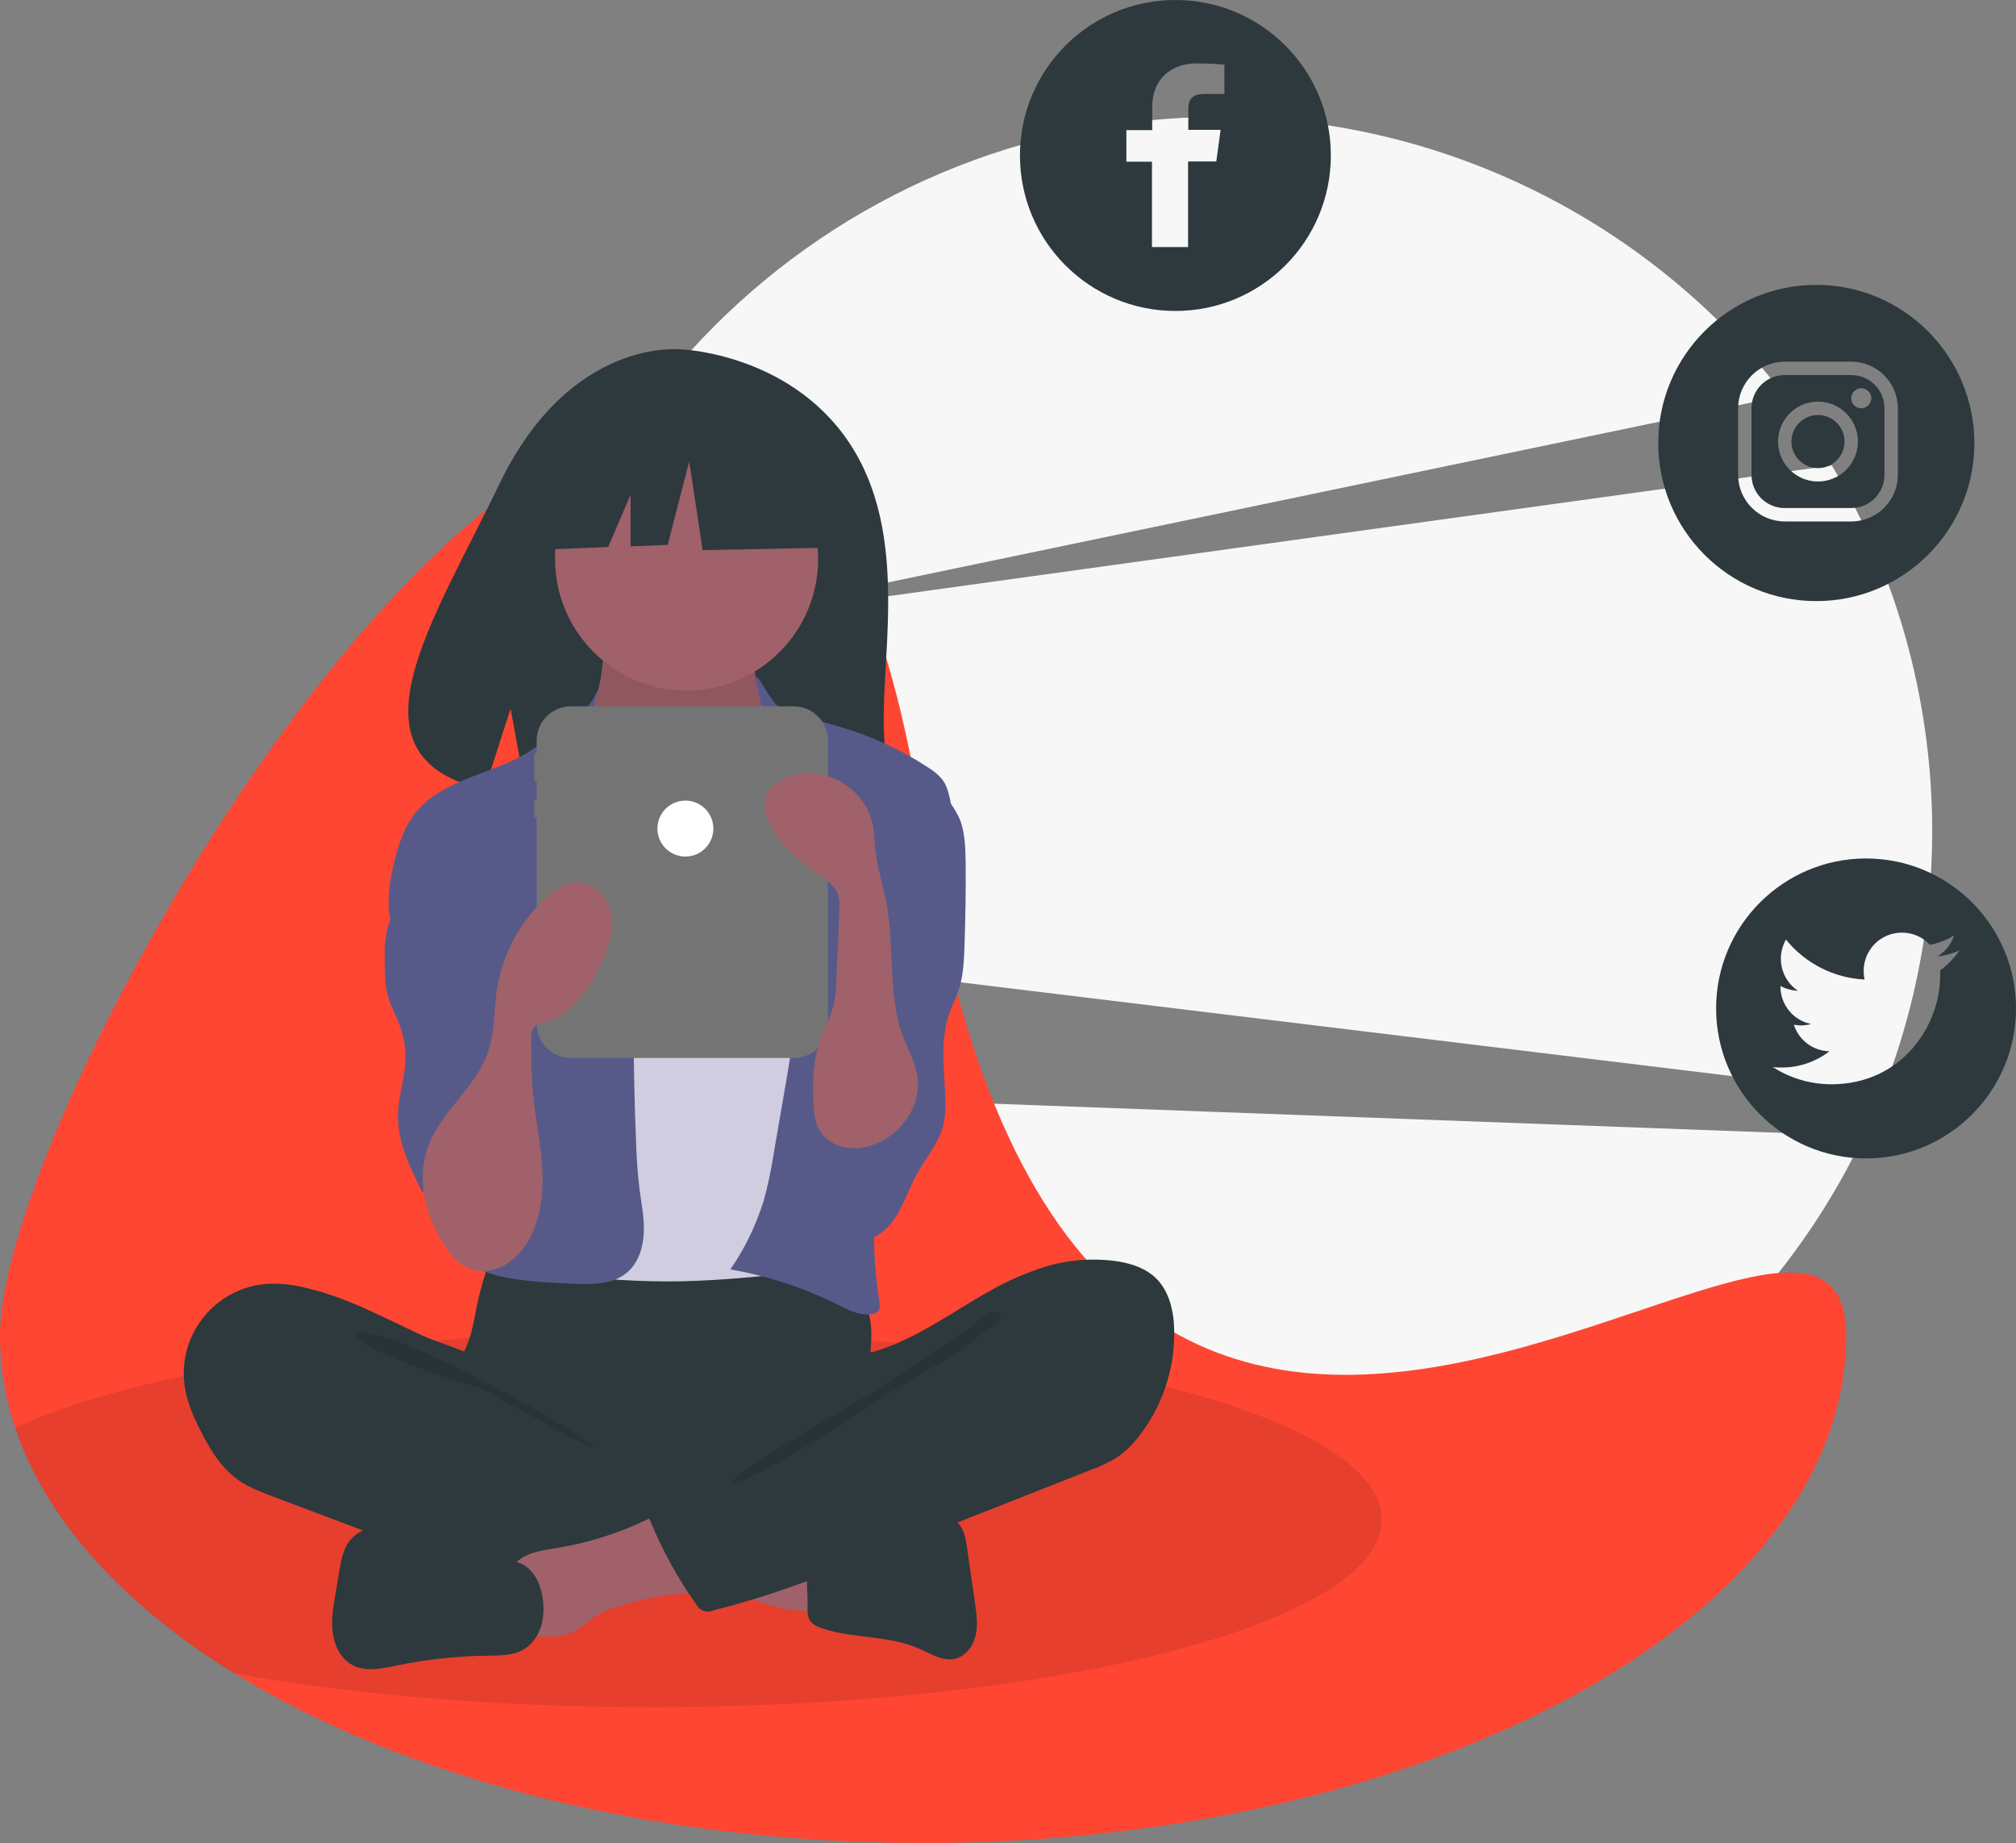 <?xml version="1.0" encoding="utf-8"?>
<!-- Generator: Adobe Illustrator 25.2.1, SVG Export Plug-In . SVG Version: 6.00 Build 0)  -->
<svg version="1.1" id="b4f7138d-771a-4302-9114-b1a94238dcbb"
	 xmlns="http://www.w3.org/2000/svg" xmlns:xlink="http://www.w3.org/1999/xlink" x="0px" y="0px" viewBox="0 0 843 770.6"
	 style="enable-background:new 0 0 843 770.6;" xml:space="preserve">
<rect x="0" y="0" width="843" height="770.6" fill="#808080" stroke="none"/>
<style type="text/css">
	.st0{fill:#F7F7F7;}
	.st1{fill:#FF4633;}
	.st2{opacity:0.1;enable-background:new    ;}
	.st3{fill:#2D393D;}
	.st4{fill:#A0616A;}
	.st5{fill:#D0CDE1;}
	.st6{fill:#575A89;}
	.st7{fill:#747474;}
	.st8{fill:#FFFFFF;}
</style>
<path class="st0" d="M786.9,457.5c34.2-86.1,26.4-183.3-20.9-262.9l-477.3,66.1l457.5-95.3C689.7,91.9,602.3,48.9,509.7,48.9
	c-164.7,0-298.3,133.5-298.3,298.3c0,13.6,0.9,27.2,2.8,40.7L786.9,457.5z"/>
<path class="st0" d="M231.4,454.6c43.1,111.7,151.5,190.9,278.3,190.9c119,0,221.8-69.8,269.6-170.6L231.4,454.6z"/>
<path class="st1" d="M772,558.3c0,117.2-172.8,212.2-386,212.2c-114.5,0-217.4-27.4-288.1-71c-46.1-28.4-78.5-63.7-91.6-102.7
	C2.2,584.5,0,571.4,0,558.3C0,441.1,319.9-87.5,386,346.1S772,441.1,772,558.3z"/>
<path class="st2" d="M577.8,635.3c0,43.3-136.7,78.4-305.3,78.4c-64.9,0-125.1-5.2-174.6-14.1c-46.1-28.4-78.5-63.7-91.6-102.7
	c52.3-23.8,151.9-40,266.2-40C441.1,556.9,577.8,592,577.8,635.3z"/>
<path class="st3" d="M357.5,188.9c-24.2-40.9-72.1-42.8-72.1-42.8s-46.6-6-76.6,56.3c-27.9,58-66.4,114.1-6.2,127.7l10.9-33.8
	l6.7,36.4c8.6,0.6,17.2,0.8,25.8,0.4c64.5-2.1,125.8,0.6,123.9-22.5C367.2,279.8,380.7,228.3,357.5,188.9z"/>
<path class="st3" d="M199.2,546.9c-0.9,4.5-1.6,9-3.1,13.3c-1.5,4.3-3.9,8.2-5.2,12.5c-4.4,13.7,1.7,29,11.5,39.6
	c8.5,9.1,19.4,15.6,31.5,18.7c8.8,2.2,18,2.5,27.1,2.8c25.2,0.9,50.9,1.6,74.8-6.5c7.5-2.6,14.8-5.9,21.7-9.9c2.2-1,4.1-2.6,5.6-4.4
	c1.8-2.6,2.1-5.9,2-9.1c-0.1-10.7-2.2-21.3-1.7-31.9c0.3-5.9,1.4-11.8,0.8-17.7c-1.2-13.3-11.8-25.3-24.9-28.1
	c-6.8-1.5-13.8-0.7-20.7,0c-17.9,1.7-35.8,2.5-53.8,2.4c-18.3-0.1-36.6-2.9-54.8-3.2c-5.4-0.1-5.3,1.6-7,6.8
	C201.5,537.1,200.2,542,199.2,546.9z"/>
<path class="st4" d="M251.2,283.7c-0.9,4.6-1.8,9.4-4.6,13.2c-3.2,4.4-8.4,6.9-11.8,11c-5.2,6.3-5.5,15.1-5.5,23.3
	c0,7.5,0.1,15.5,4.3,21.7c2.7,4,6.8,6.9,10.9,9.6c15.7,10.6,32.6,21.3,51.5,21.7c7.8,0.1,16.2-1.9,21.4-7.8c2.2-2.8,4-5.9,5.2-9.2
	c4.8-11.9,7.8-24.5,8.7-37.3c0.4-6,0.4-12.2-1.7-17.9c-2.3-6.4-6.9-11.7-10-17.7c-3.6-7.2-5-15.4-3.8-23.4c0.2-0.6,0.1-1.2-0.1-1.7
	c-0.5-0.6-1.3-0.9-2-0.8l-37.5-2.7c-3.5-0.2-7-0.6-10.4-1.2c-2-0.4-7.4-3.3-9.3-2.5C252.9,263.2,252,279.8,251.2,283.7z"/>
<path class="st2" d="M251.2,284.8c-0.9,4.6-1.8,9.4-4.6,13.2c-3.2,4.4-8.4,6.9-11.8,11c-5.2,6.3-5.5,15.1-5.5,23.3
	c0,7.5,0.1,15.5,4.3,21.7c2.7,4,6.8,6.9,10.9,9.6c15.7,10.6,32.6,21.3,51.5,21.7c7.8,0.1,16.2-1.9,21.4-7.8c2.2-2.8,4-5.9,5.2-9.2
	c4.8-11.9,7.8-24.5,8.7-37.3c0.4-6,0.4-12.2-1.7-17.9c-2.3-6.4-6.9-11.7-10-17.7c-3.6-7.2-5-15.4-3.8-23.4c0.2-0.6,0.1-1.2-0.1-1.7
	c-0.5-0.6-1.3-0.9-2-0.8l-37.5-2.7c-3.5-0.2-7-0.6-10.4-1.2c-2-0.4-7.4-3.3-9.3-2.5C252.9,264.4,252,281,251.2,284.8z"/>
<circle class="st4" cx="287.1" cy="233.7" r="55"/>
<path class="st5" d="M259,356.8c2.9,3,5.9,6,9.7,7.7c3.7,1.7,7.9,2.2,12.1,2.3c9.9,0.3,20.7-1.5,27.5-8.7c8.9-9.2,8.6-24,15.6-34.7
	c0.6-1,1.3-1.8,2.2-2.5c1.2-0.6,2.5-0.9,3.8-0.9c8.8-0.1,16.5,5.6,23.4,11.1c3.1,2.4,6.3,5,8.2,8.4c1.4,2.7,2.3,5.5,2.8,8.5
	c3.4,16.8,4.5,33.9,5.6,50.9c0.6,9.4,1.2,18.9,1.2,28.3c-0.1,31.1-7.4,61.7-14.6,92c-0.9,3.9-2.2,8.3-5.7,10.1
	c-1.6,0.7-3.3,1.1-5,1.2c-20.6,2.4-41.2,4.8-62,5.2c-8.1,0.1-16.2-0.1-24.3-0.6c-1.4,0-2.8-0.3-4.1-0.7c-1.8-0.9-3.3-2.2-4.5-3.8
	c-11.2-14.1-11.9-33.7-11.8-51.7c0.2-44.1,1.8-88.2,4.7-132.3c0.2-3.6,0.3-8.1-2.3-10.9C246.2,343.4,252.8,350.4,259,356.8z"/>
<path class="st6" d="M247.3,293.4c-1.9,3.4-15.5,11.7-18.2,14.5c-14.8,15.6-41.7,15-55.2,31.7c-4.8,5.9-7.2,13.2-9,20.6
	c-2.6,10.4-3.9,21.7,0.4,31.4c4.1,9.4,12.9,15.9,18.8,24.3c6.5,9.2,9.4,20.4,12.2,31.3c2.1,8.1,4.1,16.3,3.3,24.6
	c-0.9,9.4-5.5,18.1-8.2,27.1s-3.2,19.9,3.1,27c4.6,5.2,11.7,7.3,18.6,8.5c8.8,1.5,17.6,1.9,26.5,2.3c7.8,0.3,16.5,0.4,22.5-4.6
	c4.8-4,6.8-10.4,7.1-16.6c0.3-6.2-1-12.3-1.8-18.5c-0.8-6.4-1.2-12.8-1.4-19.2c-1.2-28.8-1.4-57.6-0.5-86.4c0.2-6,0.4-12.1-0.9-17.9
	c-1.7-7.7-5.8-14.6-9.3-21.7c-6.9-14.1-10.2-27.7-9.1-43.3C247.2,293.1,253.9,281.4,247.3,293.4z"/>
<path class="st6" d="M324.5,294.5c2.8,2.9,12.4,3.9,16,5.7c3.3,1.7,7,2.6,10.5,3.6c13.1,3.8,25.6,9.5,37,17c2.4,1.4,4.5,3.2,6.2,5.3
	c2,2.8,2.7,6.3,3.4,9.7c1.8,8.7,3.5,17.6,3.1,26.5c-0.4,9.4-3.3,18.6-6.1,27.6l-10.5,33.7c-7.9,25.2-15.8,50.6-18,76.8
	c-1.2,14.6-0.7,29.2,1.6,43.6c0.2,1.5,0.4,3.1-0.5,4.2c-0.7,0.7-1.6,1.1-2.6,1.2c-5.1,0.8-10-1.8-14.6-4.1
	c-14.1-7-29.1-11.9-44.6-14.6c6.1-8.8,10.7-18.4,13.9-28.6c1.8-6.5,3.2-13,4.2-19.7l4.9-28.4c1.8-10.4,3.6-20.8,4.2-31.4
	c0.4-3.9,0.1-7.9-0.7-11.8c-0.9-3.7-2.8-7.2-4.5-10.7c-8.1-16.8-11.9-36-8.7-54.4c1.4-8,4.1-16.1,3-24.2c-1.1-7.8,0-13.8-2-21.5
	C311.6,268.8,319.2,289.1,324.5,294.5z"/>
<path class="st6" d="M173.8,366.1c-3.7,7.6-9.8,14.2-11.9,22.4c-0.8,3.8-1.2,7.8-1,11.7c0,5.9-0.1,12,1.7,17.6
	c1.2,3.6,3.1,7,4.4,10.5c1.9,5,2.8,10.3,2.5,15.6c-0.4,7.4-2.9,14.5-3.1,21.9c-0.3,11.6,5.1,22.5,10.3,32.8
	c5-12.4,19.1-18.3,31.4-13.3c1.3,0.5,2.5,1.1,3.7,1.9c1.4-1.3,1.5-3.4,1.6-5.2c0.4-13.4,0.8-26.9,1.1-40.3
	c0.6-20.8,1.1-41.9-3.7-62.1c-2.2-9.1-5.5-18.2-11.7-25.3c-3.2-3.7-14.3-13.6-19.6-9.4c-2.4,1.9-1.8,7-2.2,9.6
	C176.7,358.3,175.5,362.3,173.8,366.1z"/>
<path class="st6" d="M401.9,344c1.7,5.4,1.8,11.2,1.9,16.9c0.1,11.6-0.1,23.2-0.5,34.9c-0.2,5.9-0.5,12-2.3,17.7
	c-1.2,3.7-3,7.2-4.3,11c-3.7,11.2-1.7,23.3-1.4,35.1c0.2,3.8-0.1,7.6-1,11.3c-1.9,7.3-7.2,13.2-10.8,19.8
	c-3.5,6.3-5.6,13.3-9.7,19.2c-4.1,5.9-11.3,10.5-18.2,8.7c-5.3-1.4-9-6-11.6-10.8c-5.6-10.5-7.6-22.6-5.5-34.3
	c2.6-14.3,11-26.9,14-41.1c4.2-19.5-2.2-39.6-2-59.5c-0.1-3.1,0.3-6.2,1.3-9.2c1.6-4.6,5-8.2,8.1-11.8c3.9-4.6,7.6-9.4,10.9-14.4
	c2.3-3.4,5.3-12,9.3-12.7C389.3,323,399.7,337.2,401.9,344z"/>
<path class="st3" d="M127.5,538.3c-4.9-1.2-10-1.8-15.1-1.6c-20.8,1.1-36.7,18.9-35.5,39.7c0.1,1.6,0.3,3.2,0.6,4.7
	c1,5.7,3.4,11.1,6,16.3c4,8.1,8.8,16.2,16.2,21.4c4.3,3,9.4,4.9,14.3,6.8l39,14.7c5.7,2.2,11.5,4.3,17.3,6.3
	c29.1,10.1,59.5,16.1,90.3,17.9c9.4,0.6,18.9,0.7,28-1.4c2.2-0.5,4.5-1.3,5.7-3.1c0.7-1.3,1.2-2.7,1.3-4.2l2.4-16.8
	c0.3-2.4,0.7-4.9-0.2-7.1c-1.1-2.8-3.9-4.6-6.5-6.1c-25.7-14.7-55.6-22.9-77.2-43.1c-5.1-4.8-9.3-12.3-15.5-15.5
	c-7-3.7-15.3-5.8-22.5-9.1C160.2,550.7,144.6,542.2,127.5,538.3z"/>
<path class="st2" d="M166.5,560.9c13.8,4.3,72,34.3,82,44.7c-1.3,0.5-46.7-25-48.1-25.4c-12.4-3.7-24.8-7.5-36.6-12.9
	c-2.4-1.1-15.4-6.2-14.8-9.2C149.7,554.8,164,560.2,166.5,560.9z"/>
<path class="st4" d="M338.6,673.4c0.8,0.1,1.6-0.2,2.2-0.6c0.6-0.7,0.8-1.6,0.7-2.5c0-7.6,0-15.3-0.1-22.9c-6.6-3.1-14-4.1-21.2-5.1
	l-33.7-4.5c0.8,0.1-5.3,14.5-4.3,16.5c1.6,3.4,14.1,6.4,17.7,8C312,667.7,324.8,673.8,338.6,673.4z"/>
<path class="st4" d="M232.7,647.2c-6.4,1-13.5,1.9-17.6,6.9c-5.2,6.3-3,15.7-0.5,23.5c0.4,1.6,1.1,3,2.2,4.3
	c1.7,1.7,4.3,1.9,6.7,2.1c5.8,0.4,12,0.7,17.1-2.2c2.4-1.3,4.4-3.3,6.6-4.9c3.7-2.5,7.9-4.4,12.2-5.6c8-2.5,16.2-4.2,24.5-5
	c3.3-0.3,6.6-0.5,9.6-1.7s5.9-3.4,6.8-6.6c1.2-4.2-1.2-8.4-3.6-12.1c-2.9-4.5-6-9.3-10.3-12.7c-6.3-4.9-9.4-1.1-15.7,2
	C258.7,641,245.9,645.1,232.7,647.2z"/>
<path class="st3" d="M216,653l-40.5-12c-4.9-1.5-9.9-2.9-15.1-2.9s-10.5,1.7-13.8,5.6c-3.1,3.7-4,8.7-4.8,13.5l-1.7,10.2
	c-0.9,5.2-1.7,10.5-0.9,15.7s3.4,10.4,8,12.9c5.6,3.1,12.5,1.6,18.7,0.3c12.6-2.6,25.5-4,38.3-4.1c4.8-0.1,9.9,0,14.2-2.3
	c5.1-2.7,8.1-8.4,8.7-14.1C228,667,225.1,655.6,216,653z"/>
<path class="st3" d="M354.5,642.5c5.2-0.9,9.9-3.9,14.9-5.7c7.1-2.5,14.7-2.5,22.2-2.4c2.8,0,5.7,0.1,8,1.6
	c3.3,2.2,4.1,6.6,4.7,10.5c1.1,7.9,2.3,15.8,3.4,23.7c0.6,4.5,1.3,9,0.3,13.4s-4,8.6-8.3,9.8c-5.3,1.4-10.5-2-15.5-4.2
	c-12.5-5.5-27-4.1-40-8.3c-2.4-0.8-5-1.9-6-4.3c-0.4-1.3-0.6-2.7-0.5-4.1c0.2-7.6-1.4-18,0.9-25.3
	C340.6,640.7,348.6,642.5,354.5,642.5z"/>
<path class="st3" d="M440.1,528.7c8.1-2,16.5-2.6,24.7-1.7c6.6,0.7,13.4,2.6,18.3,7.1c5.9,5.6,7.8,14.2,7.9,22.3
	c0.3,16.1-5.1,31.9-15.1,44.5c-2.5,3.2-5.4,6-8.7,8.3c-3.5,2.2-7.3,4-11.3,5.4l-87.4,34.5c-23,9.1-46.1,18.2-70.1,24.1
	c-2.7,1.3-6,0.2-7.3-2.5c0,0,0-0.1-0.1-0.1c-7.7-10.9-14.1-22.7-19.2-35c-0.8-1-0.7-2.5,0.3-3.3c0.2-0.2,0.5-0.3,0.7-0.4l61.8-35.5
	c4.4-2.5,8.9-5.1,12.6-8.7c2.7-2.6,4.9-5.6,6.5-9c1.3-2.7,1.4-9,3-11c1.6-1.9,7.1-2.1,9.6-2.9c3.6-1.1,7.1-2.4,10.5-4
	c13.8-6.2,26.1-15.2,39.4-22.4C423.9,534.3,431.8,531,440.1,528.7z"/>
<path class="st2" d="M405,555.3c-10.6,8-24.4,15.3-34.9,23.5c-3.6,2.8-63.5,36.5-64.3,40.9c9.8,1.7,72.4-42.1,81.3-46.5
	s16.9-10.5,24.7-16.6c2-1.6,10.5-6.2,4.7-8C413.4,547.6,407.4,553.7,405,555.3z"/>
<path class="st7" d="M331.9,295.3h-93.2c-7.9,0-14.3,6.4-14.3,14.3v5.2h-1v11.7h1v8.2h-1v7h1V428c0,7.9,6.4,14.3,14.3,14.3h93.2
	c7.9,0,14.3-6.4,14.3-14.3V309.6C346.2,301.7,339.8,295.3,331.9,295.3z"/>
<polygon class="st3" points="346.8,185 299.5,160.2 234.2,170.3 220.7,230 254.3,228.7 263.7,206.8 263.7,228.4 279.2,227.8 
	288.2,192.9 293.8,230 349,228.9 "/>
<path class="st4" d="M186.1,521c2.3,3.5,5.1,6.9,8.8,8.8c4.7,2.4,10.5,1.9,15.2-0.4c4.7-2.5,8.5-6.3,11-11
	c5.1-9.1,6.2-19.9,5.6-30.3s-2.9-20.7-3.8-31c-0.7-7.5-0.8-15.1-0.8-22.7c0-1.6,0-3.3,1-4.6c1.1-1.6,3.2-2,5.1-2.5
	c10.4-3.1,17.3-12.8,22.2-22.4c3.3-6.4,6.2-13.5,5.5-20.7c-0.6-7.2-5.8-14.4-13-15.2c-5.9-0.6-11.4,3.2-15.7,7.3
	c-10.8,10.5-17.7,24.4-19.7,39.3c-0.9,7.3-0.7,14.8-2.7,21.9c-4.2,15.2-17.5,24.5-24.2,38.1C173.2,490.6,177.3,507.7,186.1,521z"/>
<path class="st4" d="M381.8,463c-3.1,7.1-8.9,12.7-16.1,15.4c-4.4,1.8-9.3,2.1-14,0.9c-4.7-1.3-8.4-4.7-10.2-9.2
	c-0.7-2.2-1.1-4.5-1.2-6.9c-0.7-10.2-0.4-20.8,3.3-30.3c1.4-3.7,3.4-7.2,4.5-11c1.3-4.3,1.5-8.9,1.7-13.4l1.2-27.9
	c0.2-2,0.1-4.1-0.4-6.1c-1.2-4-5-6.7-8.5-9.1c-8.4-5.8-16.6-12.6-20.7-22c-1.2-2.9-2.1-6-1.4-9.1c1.1-5.5,6.7-9.1,12.3-10.3
	c14.8-3.2,29.4,6.1,32.7,20.9c0.1,0.4,0.2,0.8,0.2,1.2c0.5,3.1,0.5,6.4,0.9,9.5c0.7,6.7,2.8,13.3,4.2,19.9
	c3.3,16.4,1.6,33.3,4.9,49.7C377.9,439.1,388.2,448.1,381.8,463z"/>
<circle class="st8" cx="286.6" cy="346.4" r="11.7"/>
<path class="st3" d="M780.3,358.9c-34.6,0-62.7,28.1-62.7,62.7s28.1,62.7,62.7,62.7s62.7-28.1,62.7-62.7v0
	C843,387,814.9,358.9,780.3,358.9z M811.3,405.7c0,0.7,0,1.4,0,2.1c0,21.1-16.1,45.5-45.5,45.5c-8.7,0-17.2-2.5-24.5-7.2
	c1.3,0.2,2.5,0.2,3.8,0.2c7.2,0,14.2-2.4,19.9-6.8c-6.8-0.1-12.8-4.6-14.9-11.1c1,0.2,2,0.3,3,0.3c1.4,0,2.8-0.2,4.2-0.6
	c-7.5-1.5-12.8-8.1-12.8-15.7v-0.2c2.2,1.2,4.7,1.9,7.3,2c-7-4.7-9.2-14-5-21.4c8.1,10,20.1,16.1,32.9,16.7
	c-0.3-1.2-0.4-2.4-0.4-3.6c0-8.8,7.1-16,16-16c4.4,0,8.7,1.8,11.7,5.1c3.6-0.7,7-2,10.1-3.9c-1.2,3.7-3.7,6.8-7,8.8
	c3.2-0.4,6.3-1.2,9.2-2.5C817.1,400.6,814.4,403.4,811.3,405.7z"/>
<circle class="st3" cx="760.2" cy="184.6" r="11.1"/>
<path class="st3" d="M774.1,156.8h-27.8c-7.7,0-13.9,6.2-13.9,13.9v27.8c0,7.7,6.2,13.9,13.9,13.9h27.8c7.7,0,13.9-6.2,13.9-13.9
	v-27.8C788,163,781.8,156.8,774.1,156.8z M760.2,201.3c-9.2,0-16.7-7.5-16.7-16.7s7.5-16.7,16.7-16.7c9.2,0,16.7,7.5,16.7,16.7
	C776.9,193.8,769.4,201.3,760.2,201.3z M778.3,170.7c-2.3,0-4.2-1.9-4.2-4.2c0-2.3,1.9-4.2,4.2-4.2c2.3,0,4.2,1.9,4.2,4.2
	C782.4,168.8,780.6,170.7,778.3,170.7C778.3,170.7,778.3,170.7,778.3,170.7L778.3,170.7z"/>
<path class="st3" d="M759.5,119.1c-36.5,0-66.1,29.6-66.1,66.1s29.6,66.1,66.1,66.1c36.5,0,66.1-29.6,66.1-66.1v0
	C825.5,148.7,795.9,119.1,759.5,119.1z M793.6,198.5c0,10.7-8.7,19.5-19.5,19.5h-27.8c-10.7,0-19.5-8.7-19.5-19.5v-27.8
	c0-10.7,8.7-19.5,19.5-19.5h27.8c10.7,0,19.5,8.7,19.5,19.5V198.5z"/>
<path class="st3" d="M491.5,0c-35.9,0-65,29.1-65,65s29.1,65,65,65s65-29.1,65-65S527.4,0,491.5,0L491.5,0z M512,39.3h-8.3
	c-5.7,0-6.8,2.7-6.8,6.6v8.4h13.5l-1.8,13.2h-11.8v35.8h-15.1V67.6H471V54.4h10.8v-9.8c0-11.7,8.1-18.1,18.6-18.1
	c5,0,10.4,0.4,11.6,0.5V39.3z"/>
</svg>
